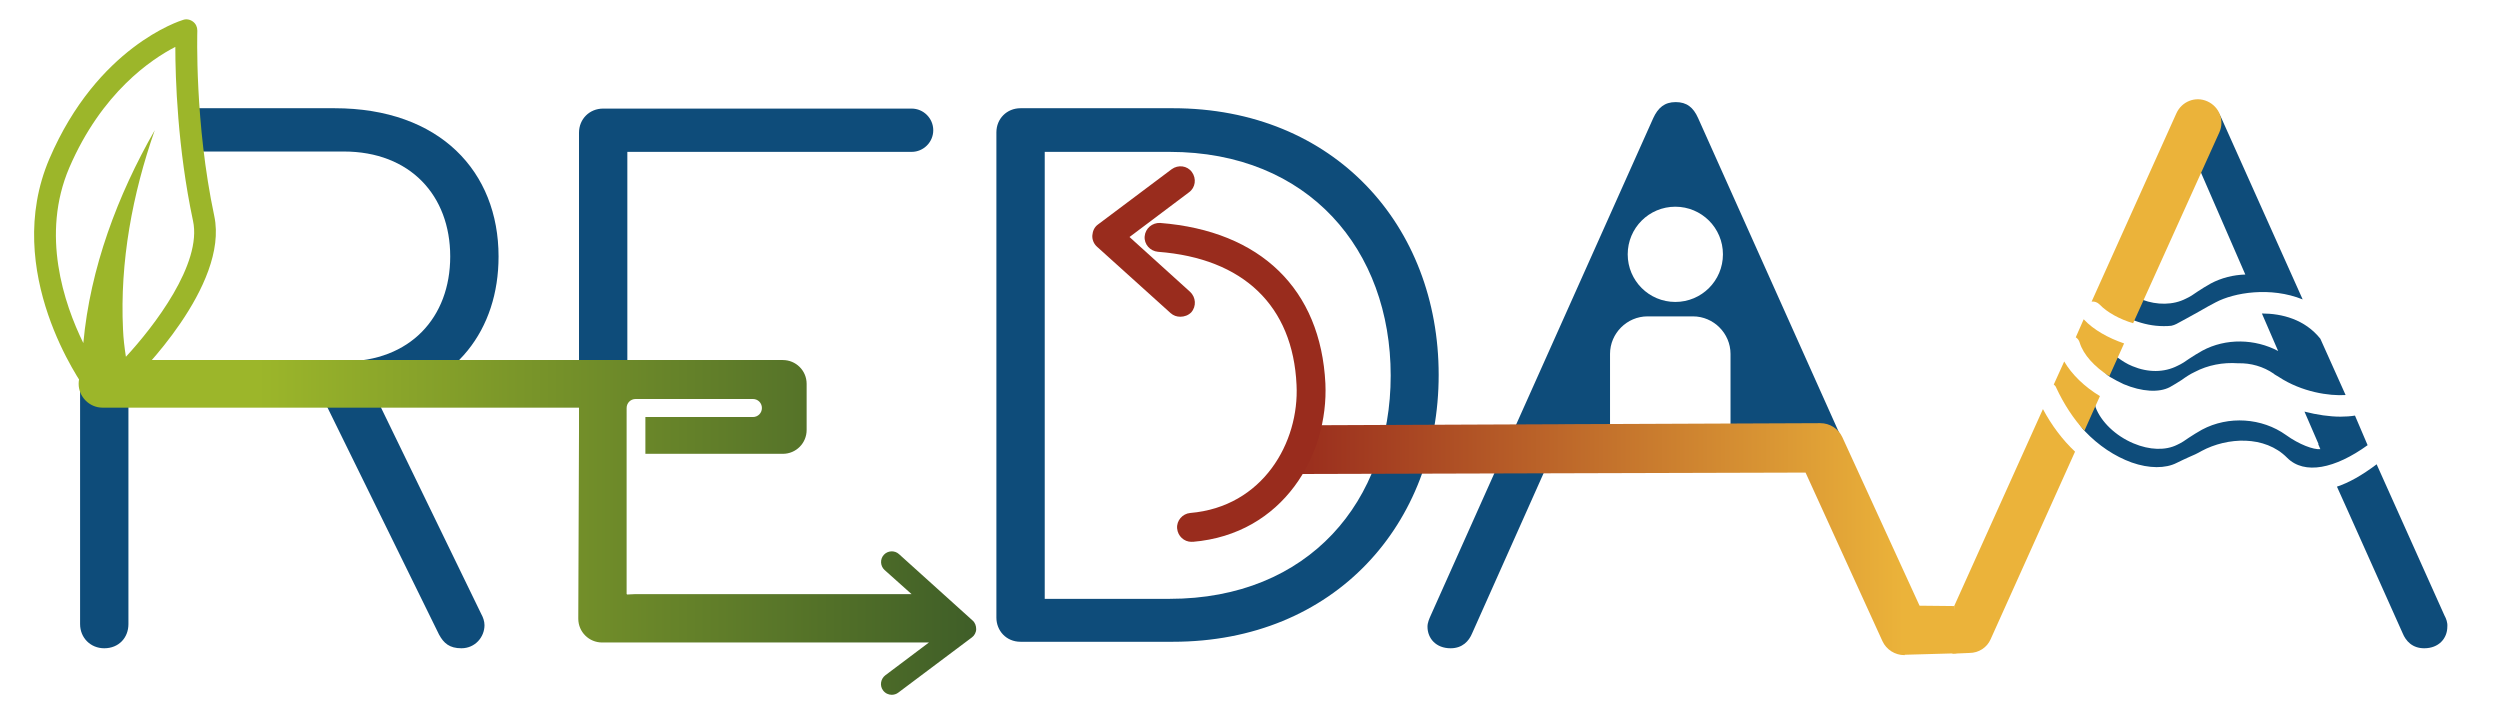 <?xml version="1.0" encoding="utf-8"?>
<!-- Generator: Adobe Illustrator 27.0.1, SVG Export Plug-In . SVG Version: 6.00 Build 0)  -->
<svg version="1.1" id="Layer_2_00000079488058919582020920000001423313534930822034_"
	 xmlns="http://www.w3.org/2000/svg" xmlns:xlink="http://www.w3.org/1999/xlink" x="0px" y="0px" viewBox="0 0 693 201"
	 style="enable-background:new 0 0 693 201;" xml:space="preserve">
<style type="text/css">
	.st0{clip-path:url(#SVGID_00000167360063917685181010000015153047166617570690_);}
	.st1{fill:#0E4C7A;}
	.st2{fill:#9CB62A;}
	.st3{fill:#992C1D;}
	.st4{fill:url(#SVGID_00000132787554408311068960000011886509827523636101_);}
	.st5{fill:url(#SVGID_00000146463061307230243040000003332050829587857033_);}
	.st6{fill:#EBB33A;}
</style>
<g id="Layer_1-2">
	<g>
		<defs>
			<rect id="SVGID_1_" x="-41" y="-42.5" width="770.5" height="287.8"/>
		</defs>
		<clipPath id="SVGID_00000054255827280181760200000010795564044564576931_">
			<use xlink:href="#SVGID_1_"  style="overflow:visible;"/>
		</clipPath>
		<g style="clip-path:url(#SVGID_00000054255827280181760200000010795564044564576931_);">
			<g>
				<path class="st1" d="M325.1,177.9h-42.2c-4,0-6.7-3.1-6.7-6.7V36.7c0-3.8,2.9-6.7,6.7-6.7h42.2c44.8,0,73.7,32.6,73.7,73.9
					S370,177.9,325.1,177.9L325.1,177.9z M324.2,42.1h-34.6v123.9h34.6c38.6,0,61.3-27.1,61.3-61.9S362.8,42.1,324.2,42.1
					L324.2,42.1z"/>
				<path class="st1" d="M173.9,107.6V42.1h78.8c3.3,0,6-2.7,6-6s-2.7-6-6-6h-85.5c-3.8,0-6.7,2.9-6.7,6.7v71.1L173.9,107.6
					L173.9,107.6z"/>
				<path class="st1" d="M104.7,111.1c21.8-4,33.5-19.8,33.5-40c0-23.5-16.2-41.1-45.5-41.1H52.3c0.3,3.7,0.6,7.8,1.1,12h41.9
					c18.4,0,29.5,12.2,29.5,29.1s-11.1,29.1-29.5,29.1H37.7c-1.8,2-3.1,3.2-3.1,3.2l-8.5,2.8c0,0-1.7-2.3-3.9-6.3V173
					c0,3.8,2.9,6.7,6.7,6.7c4,0,6.7-2.9,6.7-6.7v-60.8h54.8l31.3,63.7c1.3,2.4,2.9,3.8,6.2,3.8c3.8,0,6.4-3.1,6.4-6.4
					c0-1.1-0.4-2.2-0.9-3.1L104.7,111.1L104.7,111.1z"/>
				<path class="st2" d="M59.4,59.9C53.9,34,54.7,8.8,54.7,8.5c0-1-0.4-1.9-1.2-2.5s-1.8-0.8-2.7-0.5c-1,0.3-23.8,7.5-37.1,38.5
					c-13.4,31.3,9.1,62.6,10,63.9c0.6,0.8,1.5,1.2,2.4,1.2c0.3,0,0.6-0.1,0.9-0.1l8.5-2.8c0.4-0.1,0.8-0.4,1.2-0.7
					C37.9,104.5,63.5,79.2,59.4,59.9L59.4,59.9z M34.9,98.9c-0.4-2.6-0.7-5.1-0.8-7.6c-0.9-18.7,2.6-37.5,8.8-55.2
					c-10.3,18-17.9,38.2-19.8,59c-5.4-11-11.8-30.1-3.9-48.6C28.2,25.6,42,16.4,48.6,13c0,8.6,0.6,28,4.9,48.2
					C56.1,73.1,42.6,90.6,34.9,98.9L34.9,98.9z"/>
				<path class="st3" d="M327.2,87.8c-1,0-1.9-0.3-2.7-1l-20.4-18.4c-0.9-0.8-1.4-2-1.3-3.2s0.6-2.3,1.6-3l20.4-15.3
					c1.8-1.3,4.3-1,5.6,0.8c1.3,1.8,1,4.3-0.8,5.6l-16.5,12.4l16.8,15.2c1.6,1.5,1.8,4,0.3,5.7C329.4,87.4,328.3,87.8,327.2,87.8
					L327.2,87.8z"/>
				<g>
					<path class="st1" d="M585.3,98.4c1,3.3-4.6,3.4-0.4,6.1c1.2,0.7,2.5,1.4,3.8,2c5,2.1,9.8,2.4,12.8,0.8c1.1-0.6,2.2-1.3,3.3-2
						c1.1-0.8,2.3-1.6,3.6-2.2c3.6-1.9,7.8-2.7,12-2.4c3.5-0.1,7,0.9,9.9,2.9c0.1,0.1,0.2,0.2,0.4,0.3c0.3,0.2,0.7,0.4,1,0.6
						c6.4,4.2,14,5.3,18.5,5l-7-15.6c-4.3-5.4-10.7-7-16.2-7l4.5,10.4c-6.4-3.4-14.5-3.6-21-0.1c-1.3,0.7-2.5,1.5-3.6,2.2
						c-1.1,0.8-2.2,1.5-3.3,2c-3.7,1.9-8.2,1.9-12.5,0.1c-1.5-0.6-2.9-1.5-4.1-2.4L585.3,98.4L585.3,98.4z"/>
					<path class="st1" d="M677.6,170.6l-18.8-41.9c-4.1,3.1-7.7,5.1-11,6.2l3.2,7.1h0l15,33.5c0.9,2.2,2.7,4.2,6,4.2
						c4,0,6.4-2.7,6.4-6C678.5,172.6,678.1,171.5,677.6,170.6L677.6,170.6z"/>
					<path class="st1" d="M652.8,115.2c-1.2,0.2-2.6,0.3-4,0.3c-3,0-6.5-0.5-10-1.4l3.9,9h-0.1l0.6,1.4c-1.9,0.2-5.9-1.3-9.5-3.9
						c-6.7-4.8-16-5.4-23.3-1.5c-1.3,0.7-2.5,1.5-3.6,2.2c-1.1,0.8-2.2,1.5-3.3,2c-3.2,1.6-7.6,1.5-12.1-0.4c-5-2.1-9-6-10.5-10
						l-0.6-2.9c-4-2.4-3.6,0.7-5.8-2.6l-2.3-0.4c2.8-0.8,0.7,0.3,0.7,0.3c2.1,4.6,1.8,8.9,5,12.2c3.8,4,8.3,7,13,8.7
						c4.8,1.7,9.4,1.7,12.5,0.1c1.2-0.6,2.3-1.1,3.4-1.6c1.2-0.5,2.3-1,3.5-1.7c7.1-3.8,17.5-4.4,23.7,1.9c4.8,4.8,13.3,3,22.3-3.5
						L652.8,115.2L652.8,115.2z"/>
					<path class="st1" d="M582.6,83.5c2.1,2.1,5.3,4,8.9,5.2v0.1c2.6,1,5.4,1.6,8.2,1.6c0.7,0,1.5,0,2.2-0.1c0.5-0.1,1-0.3,1.4-0.5
						c1.3-0.7,3.9-2.1,6.2-3.4c1.9-1.1,3.7-2.1,4.7-2.6c5.1-2.7,15.2-4.4,24.1-0.8l-22.5-50.2c-1.3-2.9-3.1-4.4-6.2-4.4
						s-4.9,1.6-6.2,4.4l-22.3,50C581.7,82.9,582.3,83.1,582.6,83.5L582.6,83.5z M609.7,46.9l12.7,29.2c-3.3,0.1-6.6,0.9-9.6,2.5
						c-1.3,0.7-2.5,1.5-3.6,2.2c-1.1,0.8-2.2,1.5-3.3,2c-3.5,1.8-8,1.8-12,0.3C593.9,83.2,609.7,46.9,609.7,46.9z"/>
				</g>
				
					<linearGradient id="SVGID_00000141426361289277152470000014011314179705024428_" gradientUnits="userSpaceOnUse" x1="21.81" y1="57.17" x2="270.703" y2="57.17" gradientTransform="matrix(1 0 0 -1 0 203.512)">
					<stop  offset="0.2" style="stop-color:#9CB62A"/>
					<stop  offset="1" style="stop-color:#3F5E28"/>
				</linearGradient>
				<path style="fill:url(#SVGID_00000141426361289277152470000014011314179705024428_);" d="M173.7,113.8c0-0.2,0-0.5,0-0.7
					c0-1.4,1.1-2.5,2.5-2.5h32.5c1.4,0,2.5,1.1,2.5,2.5s-1.1,2.5-2.5,2.5h-29.8v10.2H217c3.7,0,6.6-3,6.6-6.6v-12.8
					c0-3.7-3-6.6-6.6-6.6H28.4c-3.7,0-6.6,3-6.6,6.6s3,6.6,6.6,6.6h132.1v6.2l-0.2,52.3c0,3.7,3,6.6,6.6,6.6h90.6l-12.1,9.1
					c-1.3,1-1.6,2.9-0.6,4.2c0.6,0.8,1.5,1.2,2.4,1.2c0.6,0,1.3-0.2,1.8-0.6l20.4-15.3c0.7-0.5,1.2-1.4,1.2-2.3c0-0.9-0.3-1.8-1-2.4
					l-20.4-18.4c-1.2-1.1-3.1-1-4.2,0.2s-1,3.1,0.2,4.2l7.5,6.7h-76.8l-2.1,0.1v-0.1h-0.1v-39.2L173.7,113.8L173.7,113.8z"/>
				<path class="st1" d="M512.2,125.3l-41.5-92.6c-1.3-2.9-3.1-4.4-6.2-4.4s-4.9,1.6-6.2,4.4l-61.7,137.9c-0.4,0.9-0.9,2-0.9,3.1
					c0,3.3,2.4,6,6.4,6c3.3,0,5.1-2,6-4.2l20-44.8l72.2-0.4L512.2,125.3L512.2,125.3z M464.4,57.3c7.3,0,13.2,5.9,13.2,13.2
					s-5.9,13.2-13.2,13.2s-13.2-5.9-13.2-13.2S457.1,57.3,464.4,57.3L464.4,57.3z M446.3,126.6v-3.6h-14.8l2.3-5.2h12.5V98.1
					c0-5.7,4.7-10.4,10.4-10.4h12.6c5.7,0,10.4,4.7,10.4,10.4v19.8h15.7l2.3,5.2h-23.5L446.3,126.6z"/>
				
					<linearGradient id="SVGID_00000026843468508897045210000008376840997650375094_" gradientUnits="userSpaceOnUse" x1="358.7" y1="54.06" x2="542.37" y2="54.06" gradientTransform="matrix(1 0 0 -1 0 203.512)">
					<stop  offset="0" style="stop-color:#992C1D"/>
					<stop  offset="0.92" style="stop-color:#EBB33A"/>
				</linearGradient>
				<path style="fill:url(#SVGID_00000026843468508897045210000008376840997650375094_);" d="M527.9,181.6c-2.6,0-5-1.5-6.1-3.9
					L500.5,131l-141.8,0.4l0-13.5l145.9-0.6h0c2.6,0,5,1.5,6.1,3.9l21.4,46.7l9.6,0.1l0.6,13.1l-14.3,0.4
					C528,181.6,528,181.6,527.9,181.6L527.9,181.6z"/>
				<path class="st3" d="M330.3,150.2c-2.1,0-3.8-1.6-4-3.7c-0.2-2.2,1.5-4.1,3.6-4.3c20.2-1.7,30.3-19.6,29.5-35.5
					c-1-21.9-14.7-35.1-38.4-36.9c-2.2-0.2-3.9-2.1-3.7-4.3c0.2-2.2,2.1-3.8,4.3-3.7c27.9,2.2,44.5,18.4,45.8,44.5
					c0.9,19.7-11.6,41.8-36.8,43.9C330.5,150.1,330.4,150.2,330.3,150.2L330.3,150.2z"/>
				<g>
					<path class="st6" d="M570,107.5c2.1,4.5,4.7,8.5,7.8,11.9l4.3-9.6c-4.3-2.6-7.8-6-9.9-9.6l-2.9,6.4
						C569.7,106.9,569.9,107.2,570,107.5z"/>
					<path class="st6" d="M576.5,95c1,3.3,4.1,6.7,8.2,9.3l4.1-9.1c-4.4-1.5-8.5-3.8-11.1-6.6c0,0-0.1-0.1-0.1-0.1l-2.2,5
						C575.9,93.8,576.3,94.3,576.5,95L576.5,95z"/>
					<path class="st6" d="M582,84.4c2.1,2.2,5.6,4.1,9.3,5.2l23.9-52.9c1.5-3.3,0-7.1-3.3-8.6c-3.3-1.5-7.1,0-8.6,3.3l-23.5,52.2
						C580.6,83.5,581.4,83.8,582,84.4L582,84.4z"/>
					<path class="st6" d="M541.2,181.2l4.7-0.2c2.6,0,4.9-1.5,5.9-3.8l23.4-52c-3.5-3.3-6.5-7.3-8.9-11.8L541.7,168L541.2,181.2
						L541.2,181.2z"/>
				</g>
			</g>
		</g>
	</g>
</g>
</svg>
